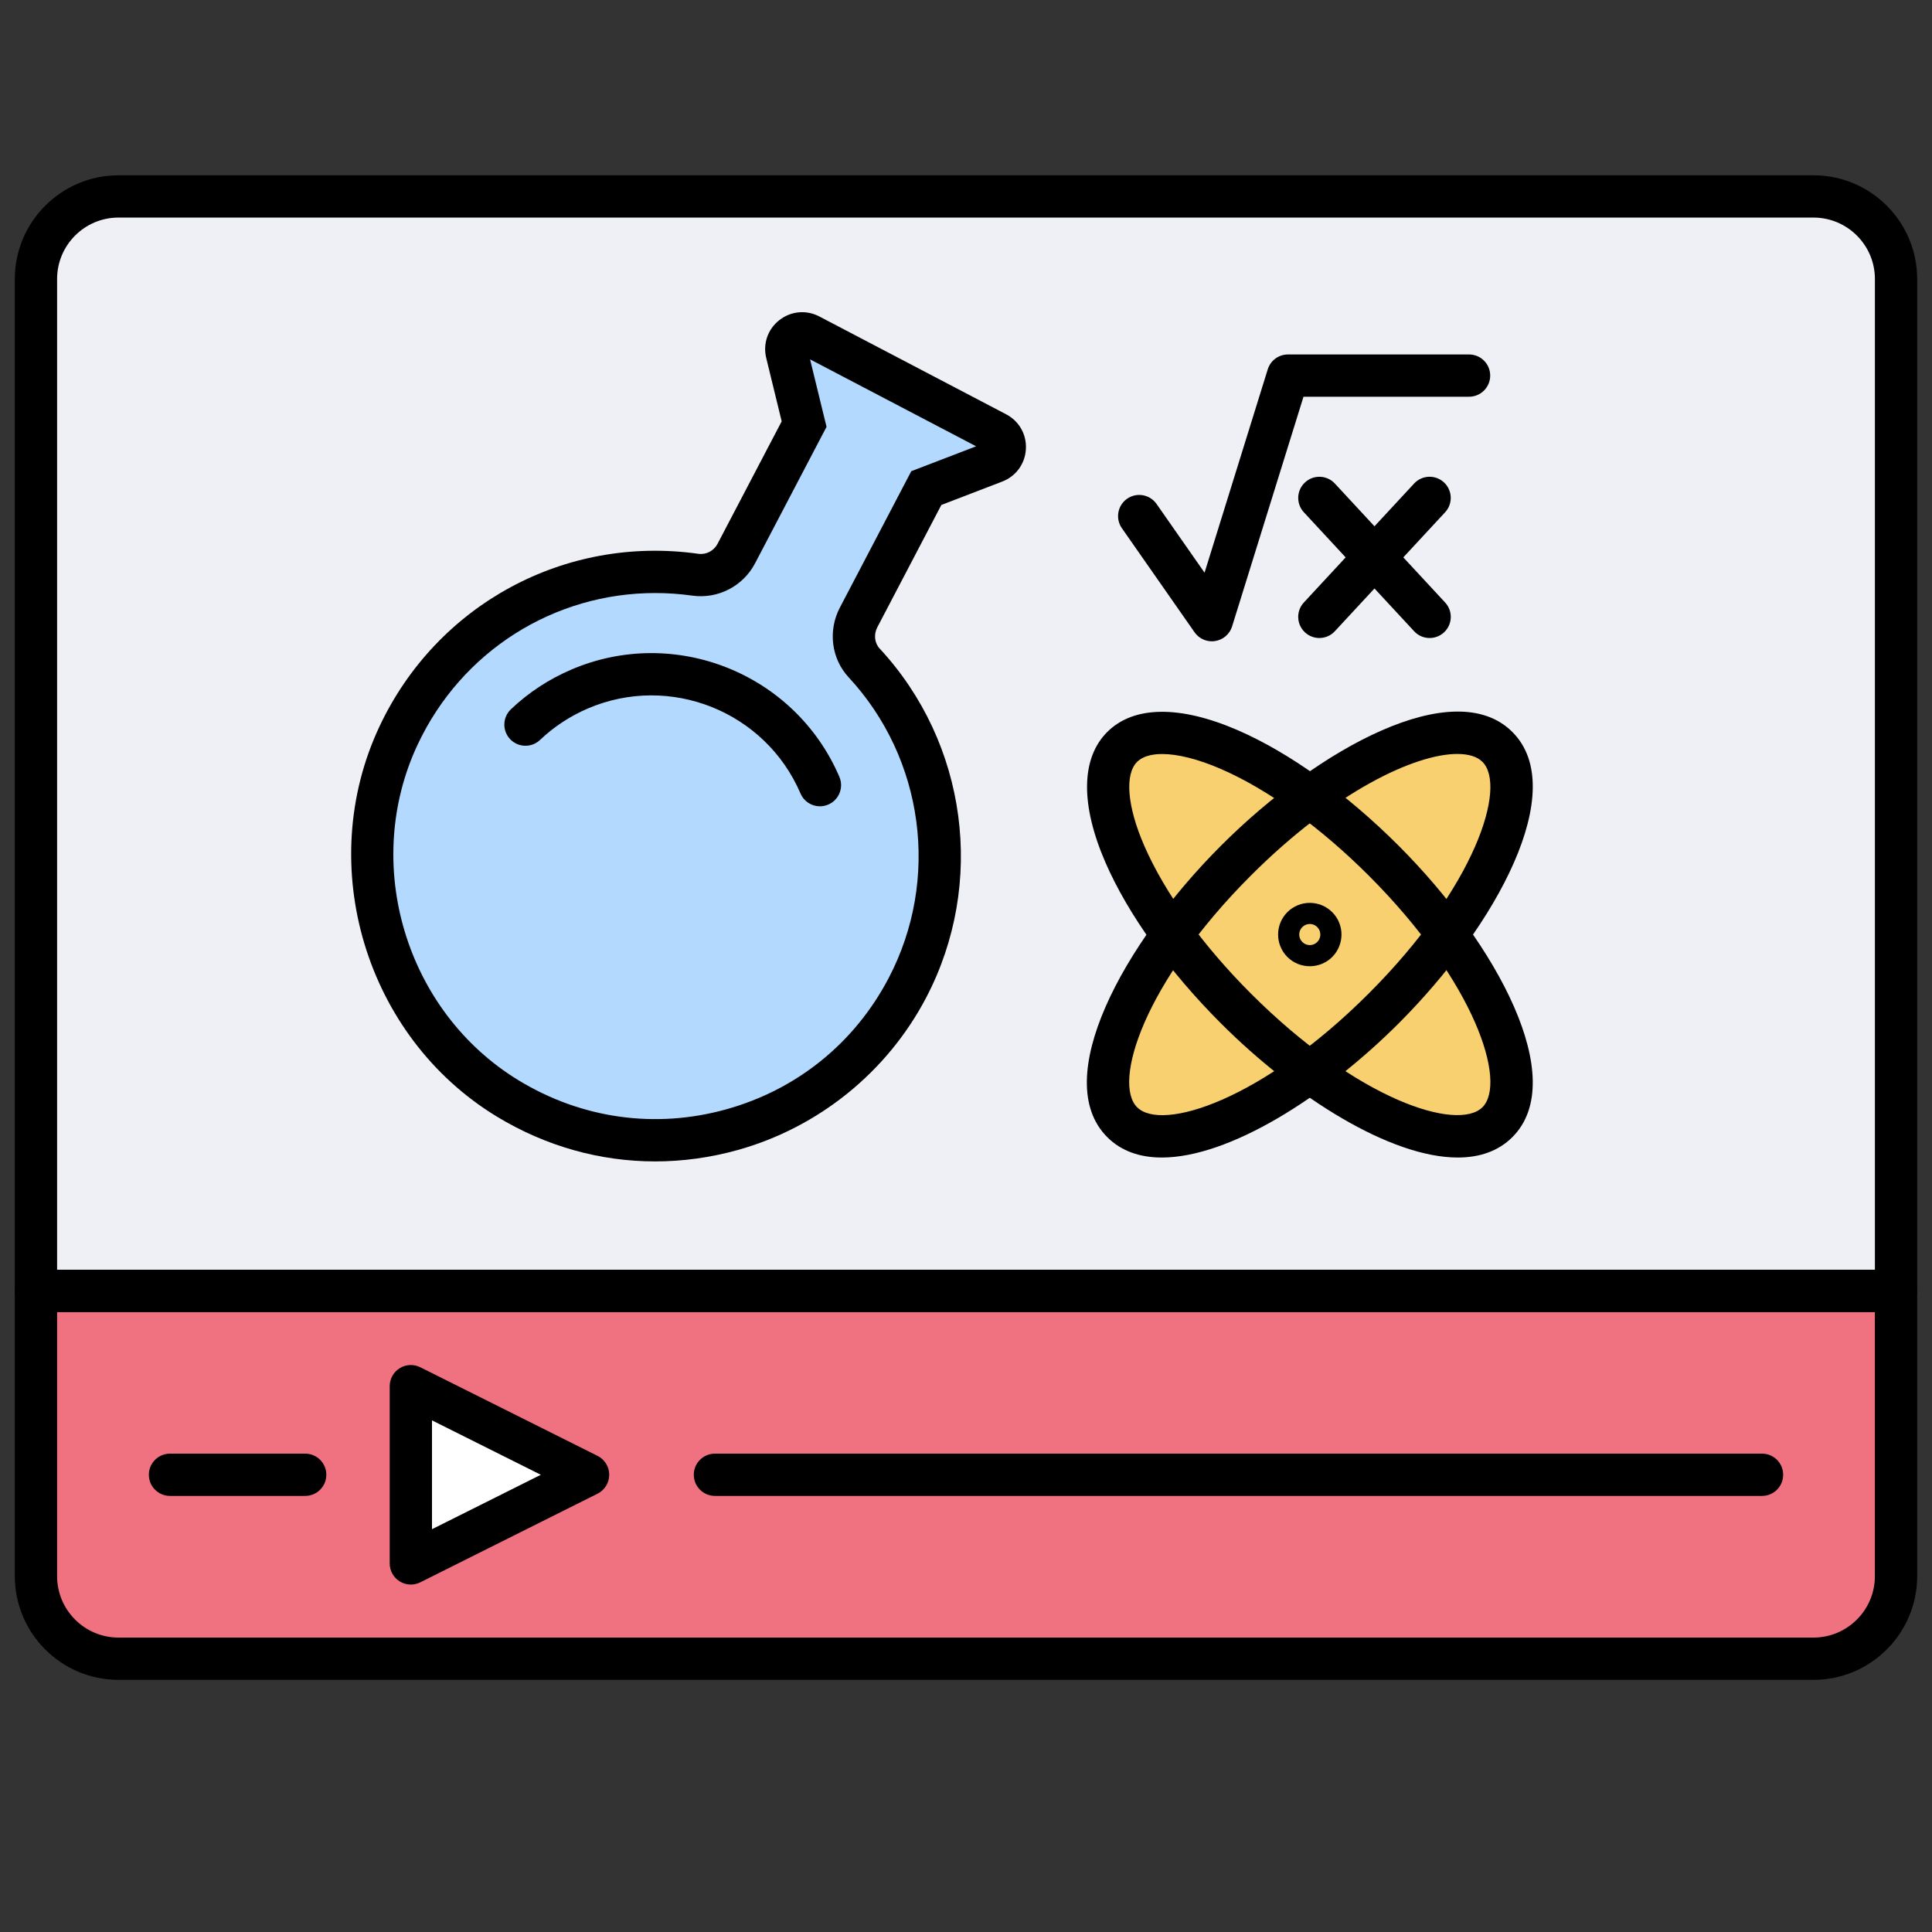 <svg xmlns="http://www.w3.org/2000/svg" xmlns:xlink="http://www.w3.org/1999/xlink" version="1.1" width="256" height="256" viewBox="0 0 256 256" xml:space="preserve">
<rect x="0" y="0" width="256" height="256" fill="#333333" stroke="none"/>
<desc>Created with Fabric.js 1.7.22</desc>
<defs>
</defs>
<g transform="translate(128 128) scale(0.72 0.72)" style="">
	<g style="stroke: none; stroke-width: 0; stroke-dasharray: none; stroke-linecap: butt; stroke-linejoin: miter; stroke-miterlimit: 10; fill: none; fill-rule: nonzero; opacity: 1;" transform="translate(-175.05 -175.05) scale(3.89 3.89)" >
	<path d="M 51.651 8.591 h 33.444 c 2.157 0 3.905 1.749 3.905 3.905 v 47.872 H 1 V 12.497 c 0 -2.157 1.749 -3.905 3.905 -3.905 h 4.898 H 51.651 z" style="stroke: none; stroke-width: 1; stroke-dasharray: none; stroke-linecap: butt; stroke-linejoin: miter; stroke-miterlimit: 10; fill: rgb(238,240,245); fill-rule: nonzero; opacity: 1;" transform=" matrix(1 0 0 1 0 0) " stroke-linecap="round" />
	<path d="M 85.095 77.773 H 4.905 C 2.749 77.773 1 76.024 1 73.867 V 60.369 h 88 v 13.498 C 89 76.024 87.251 77.773 85.095 77.773 z" style="stroke: none; stroke-width: 1; stroke-dasharray: none; stroke-linecap: butt; stroke-linejoin: miter; stroke-miterlimit: 10; fill: rgb(240,114,129); fill-rule: nonzero; opacity: 1;" transform=" matrix(1 0 0 1 0 0) " stroke-linecap="round" />
	<polyline points="27.12,69.07 18.74,73.26 18.74,64.88 27.12,69.07 " style="stroke: none; stroke-width: 1; stroke-dasharray: none; stroke-linecap: butt; stroke-linejoin: miter; stroke-miterlimit: 10; fill: rgb(255,255,255); fill-rule: nonzero; opacity: 1;" transform="  matrix(1 0 0 1 0 0) "/>
	<path d="M 89 61.369 H 1 c -0.552 0 -1 -0.447 -1 -1 V 12.497 c 0 -2.705 2.201 -4.905 4.905 -4.905 h 80.189 C 87.8 7.591 90 9.792 90 12.497 v 47.873 C 90 60.922 89.553 61.369 89 61.369 z M 2 59.369 h 86 V 12.497 c 0 -1.602 -1.304 -2.905 -2.905 -2.905 H 4.905 C 3.303 9.591 2 10.895 2 12.497 V 59.369 z" style="stroke: none; stroke-width: 1; stroke-dasharray: none; stroke-linecap: butt; stroke-linejoin: miter; stroke-miterlimit: 10; fill: rgb(0,0,0); fill-rule: nonzero; opacity: 1;" transform=" matrix(1 0 0 1 0 0) " stroke-linecap="round" />
	<path d="M 85.095 78.772 H 4.905 c -2.705 0 -4.905 -2.2 -4.905 -4.905 V 60.369 c 0 -0.553 0.448 -1 1 -1 h 88 c 0.553 0 1 0.447 1 1 v 13.498 C 90 76.572 87.8 78.772 85.095 78.772 z M 2 61.369 v 12.498 c 0 1.602 1.303 2.905 2.905 2.905 h 80.189 c 1.602 0 2.905 -1.304 2.905 -2.905 V 61.369 H 2 z" style="stroke: none; stroke-width: 1; stroke-dasharray: none; stroke-linecap: butt; stroke-linejoin: miter; stroke-miterlimit: 10; fill: rgb(0,0,0); fill-rule: nonzero; opacity: 1;" transform=" matrix(1 0 0 1 0 0) " stroke-linecap="round" />
	<path d="M 82.659 70.07 H 33.122 c -0.552 0 -1 -0.447 -1 -1 s 0.448 -1 1 -1 h 49.538 c 0.553 0 1 0.447 1 1 S 83.212 70.07 82.659 70.07 z" style="stroke: none; stroke-width: 1; stroke-dasharray: none; stroke-linecap: butt; stroke-linejoin: miter; stroke-miterlimit: 10; fill: rgb(0,0,0); fill-rule: nonzero; opacity: 1;" transform=" matrix(1 0 0 1 0 0) " stroke-linecap="round" />
	<path d="M 13.736 70.07 H 7.341 c -0.552 0 -1 -0.447 -1 -1 s 0.448 -1 1 -1 h 6.396 c 0.552 0 1 0.447 1 1 S 14.289 70.07 13.736 70.07 z" style="stroke: none; stroke-width: 1; stroke-dasharray: none; stroke-linecap: butt; stroke-linejoin: miter; stroke-miterlimit: 10; fill: rgb(0,0,0); fill-rule: nonzero; opacity: 1;" transform=" matrix(1 0 0 1 0 0) " stroke-linecap="round" />
	<path d="M 18.736 74.264 c -0.183 0 -0.365 -0.05 -0.526 -0.149 c -0.294 -0.182 -0.474 -0.504 -0.474 -0.851 v -8.386 c 0 -0.347 0.18 -0.668 0.474 -0.851 c 0.295 -0.183 0.663 -0.198 0.973 -0.044 l 8.385 4.192 c 0.339 0.17 0.553 0.516 0.553 0.895 s -0.214 0.725 -0.553 0.895 l -8.385 4.193 C 19.042 74.229 18.889 74.264 18.736 74.264 z M 19.736 66.496 v 5.149 l 5.149 -2.575 L 19.736 66.496 z" style="stroke: none; stroke-width: 1; stroke-dasharray: none; stroke-linecap: butt; stroke-linejoin: miter; stroke-miterlimit: 10; fill: rgb(0,0,0); fill-rule: nonzero; opacity: 1;" transform=" matrix(1 0 0 1 0 0) " stroke-linecap="round" />
	<ellipse cx="61.263" cy="43.515" rx="12.553" ry="4.945" style="stroke: none; stroke-width: 1; stroke-dasharray: none; stroke-linecap: butt; stroke-linejoin: miter; stroke-miterlimit: 10; fill: rgb(249,208,112); fill-rule: nonzero; opacity: 1;" transform=" matrix(0.707 -0.707 0.707 0.707 -12.823 56.065) "/>
	<ellipse cx="61.265" cy="43.513" rx="4.945" ry="12.553" style="stroke: none; stroke-width: 1; stroke-dasharray: none; stroke-linecap: butt; stroke-linejoin: miter; stroke-miterlimit: 10; fill: rgb(249,208,112); fill-rule: nonzero; opacity: 1;" transform=" matrix(0.707 -0.707 0.707 0.707 -12.823 56.065) "/>
	<path d="M 39.918 28.509 l 3.204 -6.119 l 3.232 -1.241 c 0.603 -0.231 0.651 -1.065 0.079 -1.365 l -1.528 -0.8 l -5.781 -3.027 l -1.528 -0.8 c -0.572 -0.299 -1.23 0.215 -1.077 0.842 l 0.821 3.363 l -3.205 6.121 c -0.372 0.711 -1.149 1.115 -1.944 1.004 c -5.648 -0.793 -11.439 2.088 -14.034 7.601 c -2.896 6.154 -0.649 13.645 5.163 17.179 c 6.697 4.072 15.33 1.598 18.908 -5.236 c 2.712 -5.179 1.711 -11.317 -2.05 -15.372 C 39.64 30.079 39.551 29.211 39.918 28.509 z" style="stroke: none; stroke-width: 1; stroke-dasharray: none; stroke-linecap: butt; stroke-linejoin: miter; stroke-miterlimit: 10; fill: rgb(179,218,254); fill-rule: nonzero; opacity: 1;" transform=" matrix(1 0 0 1 0 0) " stroke-linecap="round" />
	<path d="M 30.294 54.245 c -2.611 0 -5.182 -0.718 -7.493 -2.123 c -6.207 -3.773 -8.644 -11.881 -5.548 -18.458 c 2.714 -5.769 8.774 -9.053 15.078 -8.166 c 0.376 0.056 0.742 -0.14 0.918 -0.477 l 3.031 -5.788 l -0.731 -2.997 c -0.165 -0.677 0.073 -1.364 0.622 -1.793 c 0.549 -0.429 1.274 -0.495 1.891 -0.172 l 8.835 4.627 c 0.617 0.323 0.977 0.956 0.936 1.651 c -0.04 0.696 -0.47 1.283 -1.12 1.533 l -2.879 1.106 l -3.029 5.785 c -0.178 0.34 -0.134 0.744 0.108 1.006 c 4.148 4.473 5.033 11.11 2.203 16.516 c -1.843 3.521 -5.097 6.149 -8.927 7.214 C 32.899 54.067 31.592 54.245 30.294 54.245 z M 30.295 27.355 c -4.772 0 -9.147 2.728 -11.233 7.16 c -2.666 5.666 -0.567 12.649 4.778 15.898 c 2.982 1.813 6.466 2.3 9.812 1.369 c 3.348 -0.931 6.08 -3.138 7.691 -6.215 c 2.438 -4.657 1.676 -10.375 -1.898 -14.228 c -0.817 -0.882 -0.983 -2.206 -0.413 -3.294 l 3.379 -6.454 l 3.068 -1.178 L 37.623 16.3 l 0.779 3.192 l -3.381 6.456 c -0.567 1.085 -1.762 1.7 -2.968 1.53 C 31.464 27.396 30.876 27.355 30.295 27.355 z" style="stroke: none; stroke-width: 1; stroke-dasharray: none; stroke-linecap: butt; stroke-linejoin: miter; stroke-miterlimit: 10; fill: rgb(0,0,0); fill-rule: nonzero; opacity: 1;" transform=" matrix(1 0 0 1 0 0) " stroke-linecap="round" />
	<path d="M 38.09 37.445 c -0.388 0 -0.757 -0.227 -0.919 -0.606 c -1.667 -3.883 -6.18 -5.687 -10.063 -4.021 c -0.841 0.361 -1.602 0.861 -2.26 1.487 c -0.4 0.38 -1.033 0.365 -1.414 -0.036 c -0.38 -0.4 -0.364 -1.034 0.036 -1.414 c 0.831 -0.79 1.79 -1.42 2.85 -1.875 c 4.895 -2.101 10.587 0.174 12.689 5.069 c 0.218 0.508 -0.017 1.096 -0.524 1.313 C 38.355 37.418 38.221 37.445 38.09 37.445 z" style="stroke: none; stroke-width: 1; stroke-dasharray: none; stroke-linecap: butt; stroke-linejoin: miter; stroke-miterlimit: 10; fill: rgb(0,0,0); fill-rule: nonzero; opacity: 1;" transform=" matrix(1 0 0 1 0 0) " stroke-linecap="round" />
	<path d="M 56.633 29.639 c -0.323 0 -0.631 -0.157 -0.82 -0.427 l -3.439 -4.925 c -0.315 -0.453 -0.205 -1.076 0.248 -1.393 c 0.452 -0.315 1.076 -0.206 1.393 0.247 l 2.271 3.251 l 2.99 -9.621 c 0.13 -0.418 0.518 -0.703 0.955 -0.703 h 8.569 c 0.553 0 1 0.448 1 1 s -0.447 1 -1 1 h -7.833 l -3.378 10.867 c -0.113 0.364 -0.425 0.633 -0.802 0.691 C 56.735 29.635 56.684 29.639 56.633 29.639 z" style="stroke: none; stroke-width: 1; stroke-dasharray: none; stroke-linecap: butt; stroke-linejoin: miter; stroke-miterlimit: 10; fill: rgb(0,0,0); fill-rule: nonzero; opacity: 1;" transform=" matrix(1 0 0 1 0 0) " stroke-linecap="round" />
	<path d="M 66.934 29.483 c -0.269 0 -0.536 -0.107 -0.733 -0.32 l -5.217 -5.628 c -0.375 -0.405 -0.352 -1.038 0.054 -1.413 c 0.404 -0.376 1.037 -0.353 1.413 0.054 l 5.217 5.628 c 0.375 0.405 0.352 1.038 -0.054 1.413 C 67.421 29.395 67.177 29.483 66.934 29.483 z" style="stroke: none; stroke-width: 1; stroke-dasharray: none; stroke-linecap: butt; stroke-linejoin: miter; stroke-miterlimit: 10; fill: rgb(0,0,0); fill-rule: nonzero; opacity: 1;" transform=" matrix(1 0 0 1 0 0) " stroke-linecap="round" />
	<path d="M 61.717 29.483 c -0.243 0 -0.487 -0.088 -0.68 -0.267 c -0.405 -0.375 -0.429 -1.008 -0.054 -1.413 l 5.217 -5.628 c 0.376 -0.406 1.008 -0.43 1.413 -0.054 c 0.405 0.375 0.429 1.008 0.054 1.413 l -5.217 5.628 C 62.253 29.375 61.985 29.483 61.717 29.483 z" style="stroke: none; stroke-width: 1; stroke-dasharray: none; stroke-linecap: butt; stroke-linejoin: miter; stroke-miterlimit: 10; fill: rgb(0,0,0); fill-rule: nonzero; opacity: 1;" transform=" matrix(1 0 0 1 0 0) " stroke-linecap="round" />
	<path d="M 54.265 54.061 c -1.028 0 -1.915 -0.297 -2.583 -0.965 c -2.73 -2.73 0.734 -9.141 5.38 -13.787 s 11.055 -8.113 13.787 -5.38 c 2.73 2.73 -0.734 9.141 -5.381 13.787 C 61.958 51.225 57.441 54.061 54.265 54.061 z M 68.243 34.968 c -1.995 0 -5.779 1.767 -9.768 5.755 c -5.062 5.062 -6.545 9.794 -5.38 10.959 c 1.167 1.167 5.896 -0.32 10.958 -5.381 l 0 0 c 5.062 -5.061 6.545 -9.793 5.381 -10.958 C 69.188 35.095 68.78 34.968 68.243 34.968 z" style="stroke: none; stroke-width: 1; stroke-dasharray: none; stroke-linecap: butt; stroke-linejoin: miter; stroke-miterlimit: 10; fill: rgb(0,0,0); fill-rule: nonzero; opacity: 1;" transform=" matrix(1 0 0 1 0 0) " stroke-linecap="round" />
	<path d="M 68.265 54.061 c -3.177 0 -7.693 -2.836 -11.203 -6.346 c -2.458 -2.458 -4.397 -5.16 -5.463 -7.608 c -1.191 -2.74 -1.162 -4.934 0.083 -6.178 c 1.245 -1.246 3.438 -1.273 6.178 -0.083 c 2.448 1.065 5.15 3.005 7.608 5.463 c 4.646 4.646 8.11 11.057 5.381 13.787 C 70.181 53.763 69.293 54.061 68.265 54.061 z M 54.28 34.971 c -0.527 0 -0.936 0.123 -1.185 0.371 c -0.597 0.597 -0.468 2.116 0.337 3.966 c 0.968 2.225 2.759 4.708 5.043 6.992 c 5.06 5.06 9.791 6.543 10.959 5.381 c 1.164 -1.165 -0.319 -5.897 -5.381 -10.959 c -2.284 -2.285 -4.768 -4.075 -6.992 -5.043 C 55.982 35.211 55.017 34.971 54.28 34.971 z" style="stroke: none; stroke-width: 1; stroke-dasharray: none; stroke-linecap: butt; stroke-linejoin: miter; stroke-miterlimit: 10; fill: rgb(0,0,0); fill-rule: nonzero; opacity: 1;" transform=" matrix(1 0 0 1 0 0) " stroke-linecap="round" />
	<path d="M 61.265 45.011 c -0.384 0 -0.769 -0.146 -1.061 -0.438 c -0.585 -0.585 -0.585 -1.536 0 -2.121 c 0.584 -0.585 1.537 -0.585 2.121 0 c 0.585 0.585 0.585 1.536 0 2.121 C 62.033 44.865 61.648 45.011 61.265 45.011 z M 61.265 43.012 c -0.128 0 -0.256 0.049 -0.354 0.146 c -0.195 0.195 -0.195 0.512 0 0.707 c 0.195 0.195 0.512 0.195 0.707 0 c 0.195 -0.195 0.195 -0.512 0 -0.707 C 61.521 43.061 61.393 43.012 61.265 43.012 z" style="stroke: none; stroke-width: 1; stroke-dasharray: none; stroke-linecap: butt; stroke-linejoin: miter; stroke-miterlimit: 10; fill: rgb(0,0,0); fill-rule: nonzero; opacity: 1;" transform=" matrix(1 0 0 1 0 0) " stroke-linecap="round" />
</g>
</g>
</svg>